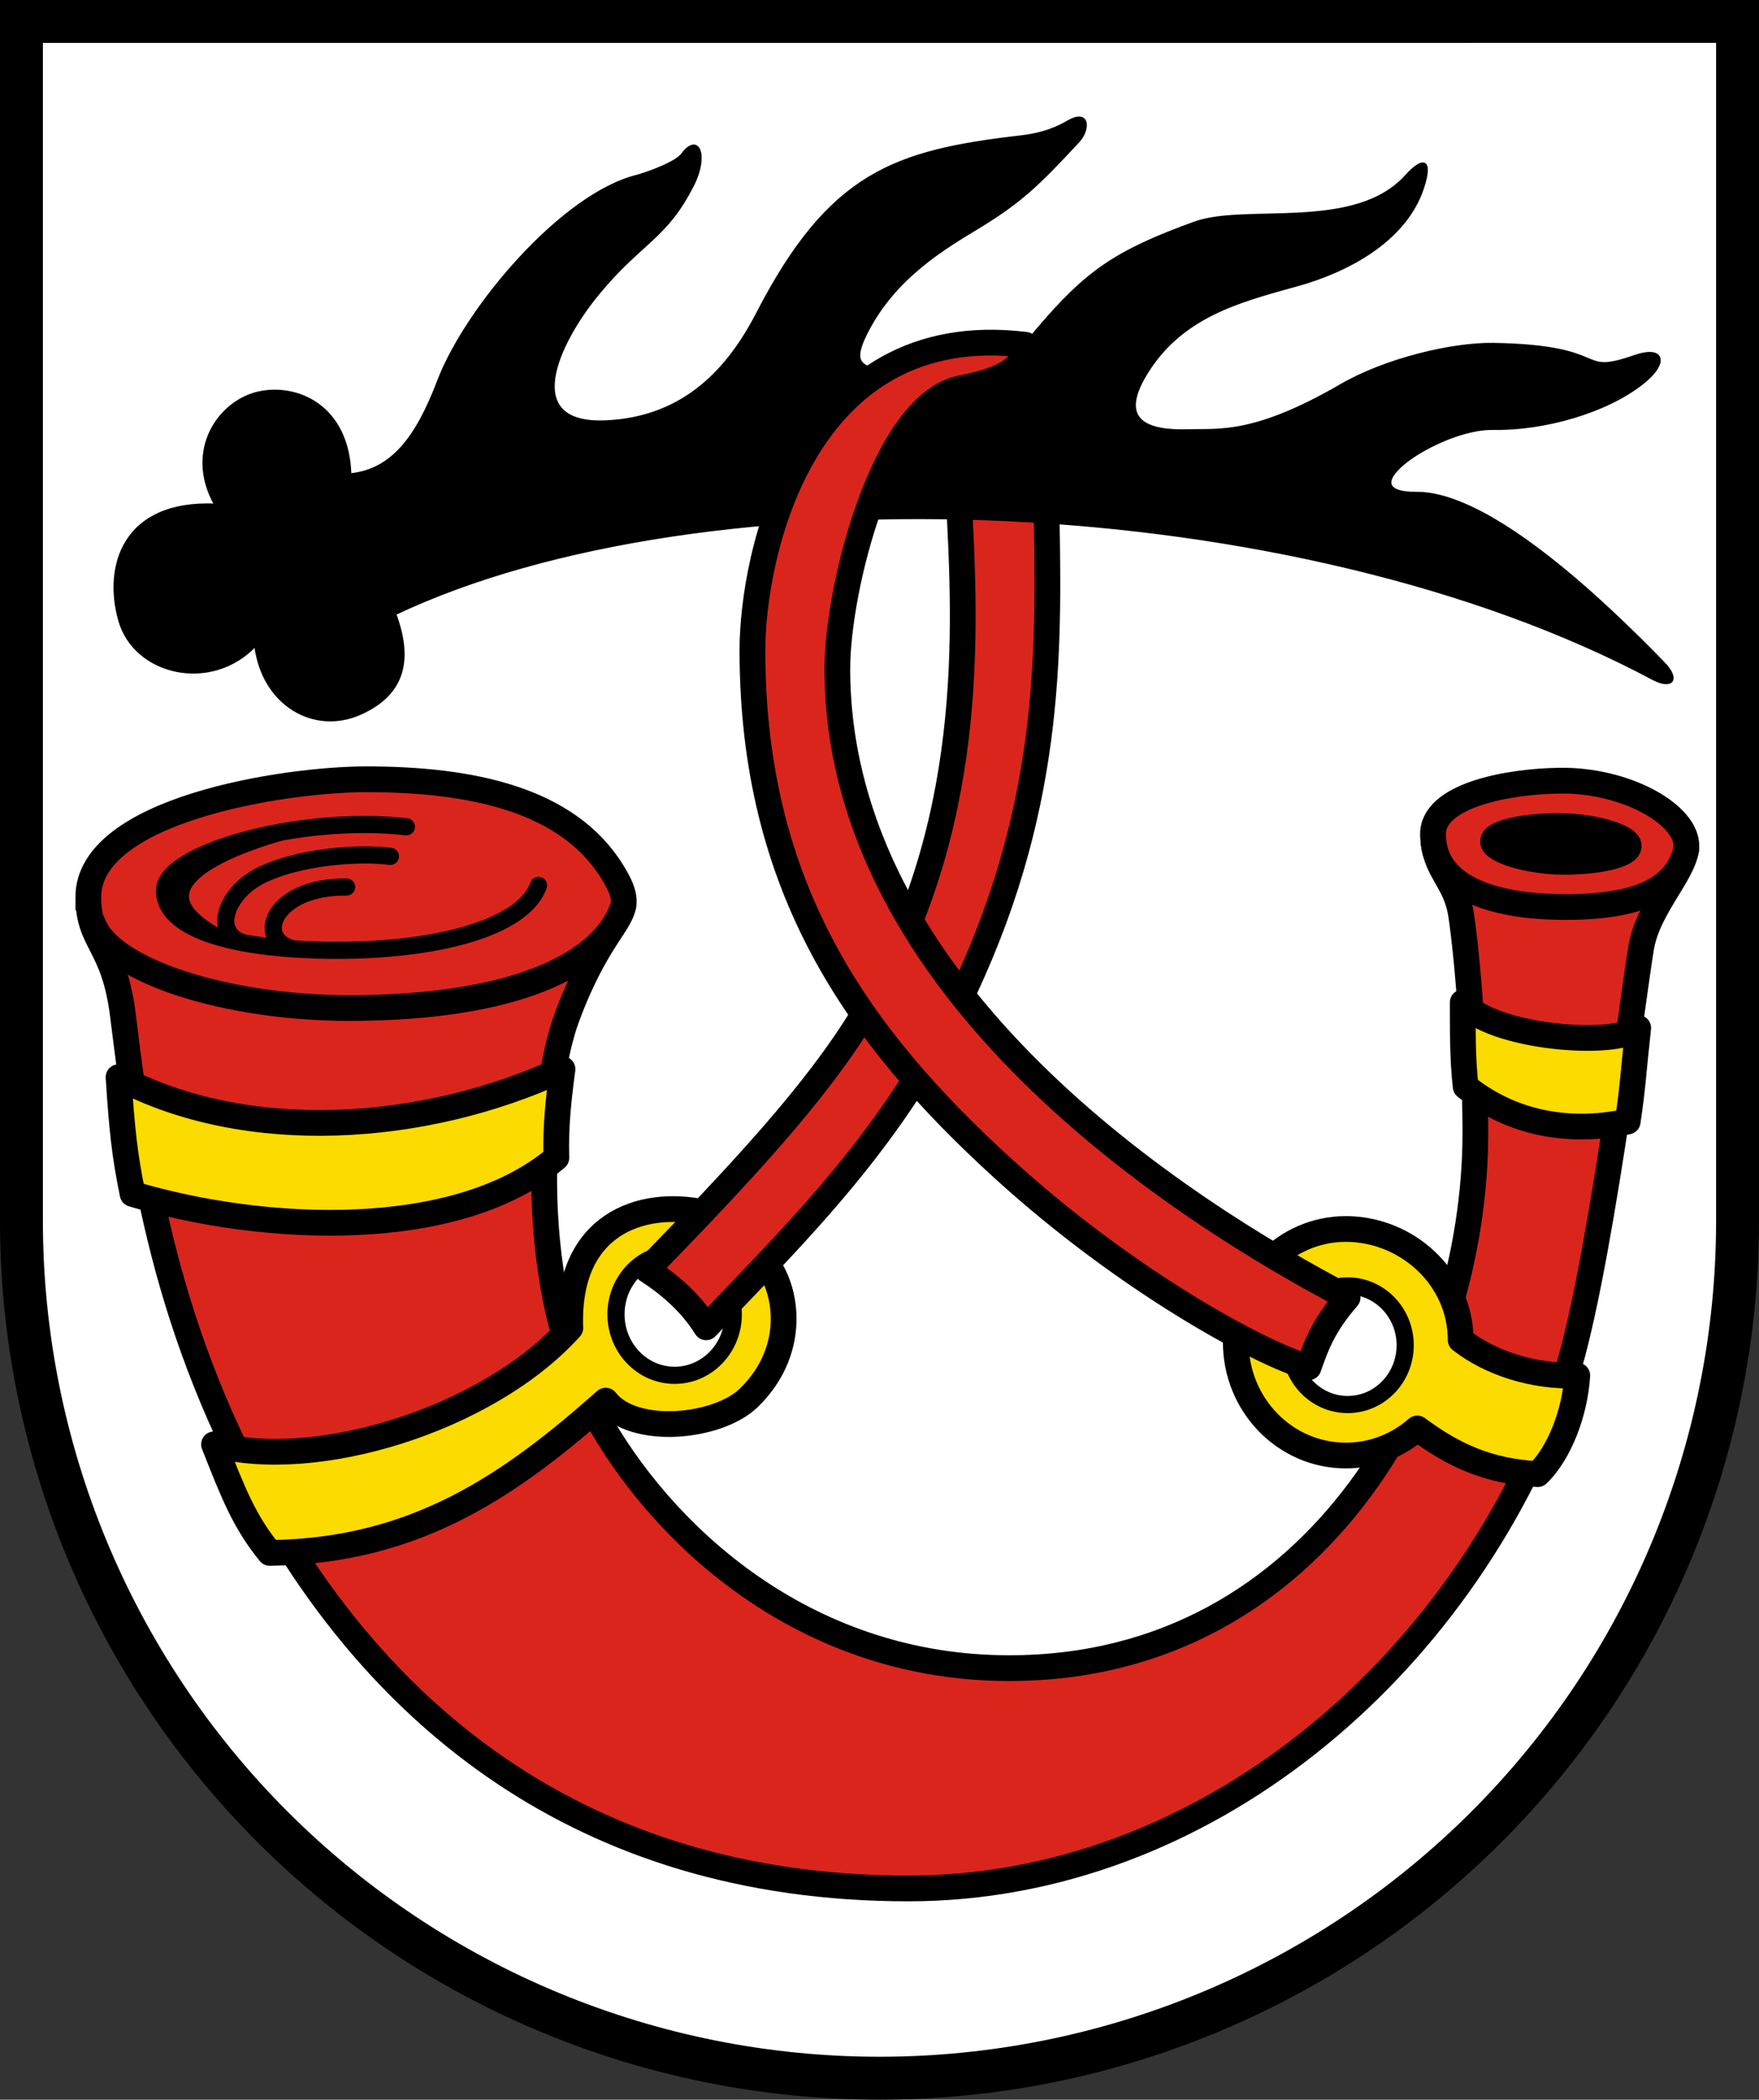 <?xml version="1.0" encoding="UTF-8"?>
<svg width="205mm" height="244.648mm" version="1.1" viewBox="0 0 205 244.648" xmlns="http://www.w3.org/2000/svg">
 <rect x="0" y="0" width="205" height="244.648" fill="#333333" stroke="none"/>
 <title>Wappen von Horrheim</title>
 <g>
  <path d="m2.5 2.5 0 139.766c6.01e-5 26.49 10.536 51.896 29.289 70.627 18.753 18.732 44.189 29.255 70.71 29.255 26.522 8e-5 51.957-10.523 70.711-29.255 18.754-18.732 29.289-44.137 29.289-70.628l1e-5-139.766z" fill="#fff"/>
  <path d="m10.294 104.539c.002 5.392 2.98 5.374 4.028 13.725 1.979 15.772 4.263 34.882 16.212 56.602 13.402 24.361 36.788 45.172 75.325 45.172 34.296 0 64.401-25.463 76.268-58.574 4.07-11.357 8.283-46.23 9.16-51.166.867-4.881 5.487-9.024 5.237-12.002-.3-3.583-7.199-7.427-14.713-7.336-6.093.073-14.927 1.727-14.805 6.319.112 4.247 2.668 5.147 3.289 9.39.843 5.761 1.65 16.991 1.65 25.323 0 27.729-17.808 62.377-54.326 62.377-23.107 0-39.41-14.532-47.411-28.149-9.389-15.979-7.268-39.343-4.088-47.834 4.724-12.613 8.738-11.102 5.258-16.769-5.234-8.527-16.558-10.817-28.706-10.817-9.544 0-32.383 3.545-32.379 13.739z" fill="#da251d" stroke="#000" stroke-width="3"/>
  <path d="m24.941 168.294c11.727 3.217 31.807-2.804 41.523-13.565-.437-12.102 8.25-15.035 15.58-13.457l6.678 5.244c2.918 2.859 4.512 10.547-1.441 16.344-3.625 3.53-13.472 4.485-16.692.341-10.954 9.706-22.019 17.551-39.152 17.74-2.948-3.639-4.214-6.852-6.495-12.648z" fill="#fcdb00" stroke="#000" stroke-linejoin="round" stroke-width="3"/>
 </g>
 <g stroke="#000">
  <ellipse cx="78.625" cy="153.139" rx="6.836" ry="7.11" fill="#fff" stroke-linecap="round" stroke-linejoin="round" stroke-width="2"/>
  <path d="m75.396 147.956c10.974-11.298 19.718-20.624 25.231-29.737 13.153-21.739 11.948-44.603 11.094-60.463l10.22.219c.276 16.446.994 34.879-9.505 57.29-8.055 17.194-19.493 28.198-30.134 39.392-1.747-2.789-4.153-4.918-6.906-6.701z" fill="#da251d" stroke-linejoin="round" stroke-width="3"/>
  <path d="m192.742 79.145c2.039 1.056 3.099.11 1.097-1.947-6.289-6.461-19.979-19.803-28.758-19.753-8.49.048 2.674-7.622 8.955-7.491 5.774.12 13.209-1.93 17.489-5.386 2.92-2.358 2.319-4.218-.984-3.072-7.003 2.43-2.476-1.166-16.47-1.403-4.861-.083-12.644 1.802-17.774 4.781-10.155 5.898-14.256 5.177-17.826 5.283-4.841.143-8.164-1.145-4.98-6.467 4.066-6.796 10.783-8.564 17.695-10.469 5.695-1.57 12.564-5.096 14.625-11.288 1.107-3.327.106-3.694-1.955-1.416-5.961 6.586-18.628 3.275-24.621 5.436-9.342 3.369-12.674 5.817-18.203 12.282-2.587 3.026-3.737 5.099-9.804 5.091-10.282-.015-12.66.262-10.243-4.547 3.313-6.593 9.358-10.031 13.031-12.272 4.856-2.962 6.847-4.837 11.657-10.016 1.3-1.4 1.277-3.754-1.202-2.323-2.013 1.162-3.739 1.542-5.622 1.76-14.627 1.7-22.16 4.272-30.592 20.593-3.355 6.493-8.484 12.157-17.578 12.593-10.194.488-5.736-9.088-.991-14.856 5.04-6.126 7.907-6.415 11.087-12.726 1.735-3.443.602-6.068-1.268-3.548-.675.911-3.482 2.001-5.188 2.501-8.761 2.102-20.001 15.422-23.222 23.878-2.441 6.409-5.28 10.425-10.285 10.926-.235-7.938-6.123-10.53-10.661-9.541-4.537.989-8.63 6.665-5.057 13.069-10.739-.452-12.955 7.21-11.167 13.492 1.789 6.282 10.7 8.34 15.843 2.887.84 6.904 6.859 10.409 12.317 7.916 5.458-2.493 5.71-6.797 3.964-11.58 35.911-17.029 104.943-14.706 146.689 7.615z" stroke-width=".282px"/>
  <g stroke-linecap="round" stroke-linejoin="round">
   <path d="m189.819 98.567c0 1.048-3.539 1.85-7.554 1.85-4.016 0-8.263-1.322-8.263-2.37 0-1.048 3.681-1.803 7.696-1.803 4.016 0 8.121 1.275 8.121 2.322z" stroke-width="3"/>
   <path d="m62.759 103.156c-1.732 4.922-11.748 7.572-23.443 7.572-11.695 0-20.231-2.344-20.139-7.005.086-4.399 15.796-8.784 28.183-7.392" fill="none" stroke-width="2"/>
   <path d="m25.008 109.012c-8.583-4.911-2.054-9.229 7.541-12.015" fill="none" stroke-width="2"/>
  </g>
 </g>
 <g fill="#fcdb00" stroke="#000" stroke-linejoin="round" stroke-width="3">
  <path d="m13.816 125.509c14.943 7.912 35.607 6.535 51.739-.933-.456 3.427-.825 6.643-.715 10.332-11.607 9.808-33.993 8.793-49.386 4.213-.936-4.53-1.25-7.586-1.638-13.612z"/>
  <path d="m190.922 119.776c-2.682 2.306-17.105 1.124-20.452-2.976.016 3.117-.036 6.548.347 9.818 5.717 4.557 12.536 5.415 18.883 4.06.617-4.144.653-5.755 1.221-10.902z"/>
  <path d="m170.228 156.122c3.455 2.697 8.468 4.336 13.592 4.149-.25 4.236-2.037 8.991-4.605 11.491-5.696-.328-9.704-2.107-14.041-5.323-2.24 1.969-5.148 3.157-8.325 3.157-7.084 0-12.826-5.909-12.826-13.198 0-7.289 5.742-13.198 12.826-13.198 7.084 0 13.379 5.633 13.379 12.922z" stroke-linecap="round"/>
 </g>
 <ellipse cx="157.062" cy="156.744" rx="6.703" ry="6.91" fill="#fff" stroke="#000" stroke-linecap="round" stroke-linejoin="round" stroke-width="2"/>
 <path d="m157.052 151.192c-19.075-9.996-59.466-35.627-59.466-73.263 0-9.473 5.417-30.967 14.473-32.707 6.653-1.278 7.414-3.342 7.454-5.047-26.069-3.201-31.824 24.63-31.824 35.588 0 27.678 12.222 44.905 29.217 60.395 14.35 13.079 29.92 21.538 35.599 23.163.865-2.467 1.664-4.817 4.547-8.129z" fill="#da251d" stroke="#000" stroke-linejoin="round" stroke-width="3"/>
 <g fill="none" stroke="#000">
  <g stroke-linecap="round" stroke-linejoin="round">
   <path d="m72.656 105.504c-2.244 6.942-12.866 11.95-31.985 11.95-14.016 0-27.986-4.252-29.902-10.012" stroke-width="3"/>
   <path d="m196.51 99.047c-1.124 4.169-4.784 6.638-14.077 6.638-6.813 0-14.403-1.536-15.335-7.296" stroke-width="3"/>
   <path d="m28.337 109.846c-3.643-1.134-2.012-5.838 2.076-7.855 4.328-2.135 11.148-2.698 15.09-2.213" stroke-width="2"/>
   <path d="m34.046 110.526c-4.411-1.182-2.147-7.266 6.346-7.174" stroke-width="2"/>
  </g>
  <path d="m2.5 2.5 0 139.766c6.01e-5 26.49 10.536 51.896 29.289 70.627 18.753 18.732 44.189 29.255 70.71 29.255 26.522 8e-5 51.957-10.523 70.711-29.255 18.754-18.732 29.289-44.137 29.289-70.628l1e-5-139.766z" stroke-linecap="square" stroke-miterlimit="8" stroke-width="5"/>
 </g>
</svg>
